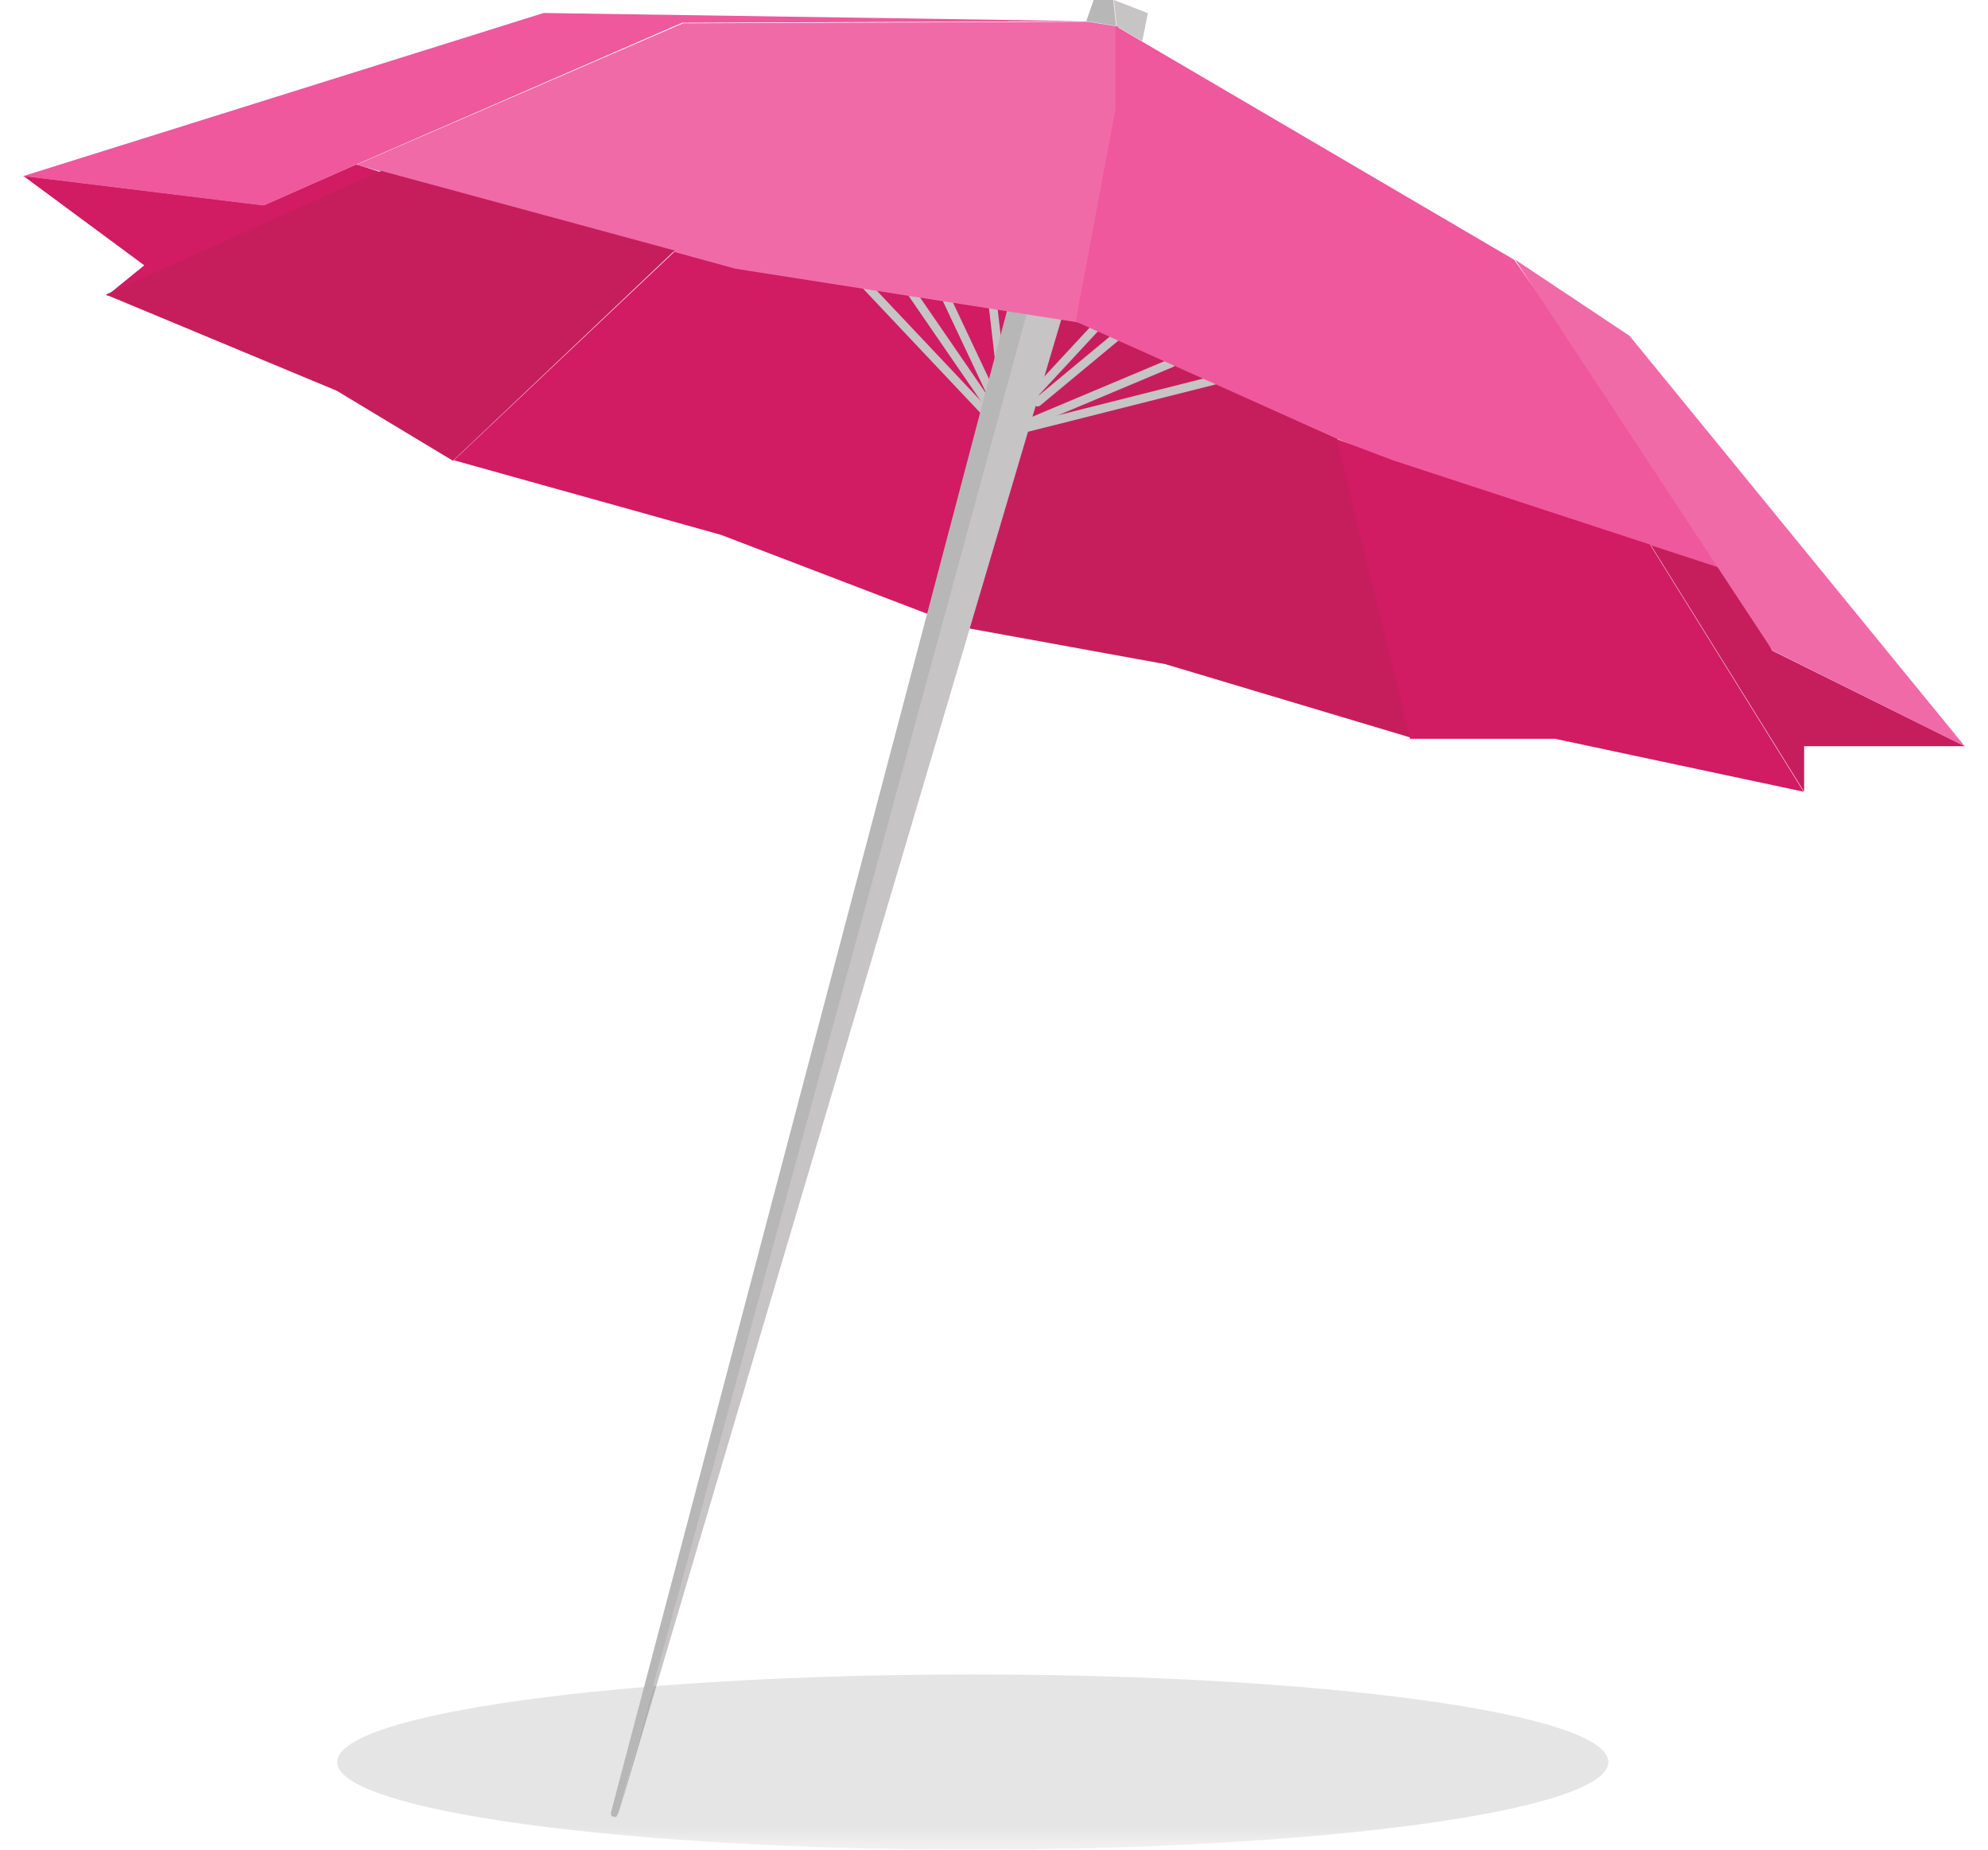 <?xml version="1.0" encoding="UTF-8"?>
<svg xmlns="http://www.w3.org/2000/svg" xmlns:xlink="http://www.w3.org/1999/xlink" width="43px" height="40px" viewBox="0 0 42 40" version="1.1">
<defs>
<filter id="alpha" filterUnits="objectBoundingBox" x="0%" y="0%" width="100%" height="100%">
  <feColorMatrix type="matrix" in="SourceGraphic" values="0 0 0 0 1 0 0 0 0 1 0 0 0 0 1 0 0 0 1 0"/>
</filter>
<mask id="mask0">
  <g filter="url(#alpha)">
<rect x="0" y="0" width="42" height="40" style="fill:rgb(0%,0%,0%);fill-opacity:0.102;stroke:none;"/>
  </g>
</mask>
<clipPath id="clip1">
  <rect x="0" y="0" width="42" height="40"/>
</clipPath>
<g id="surface5" clip-path="url(#clip1)">
<path style=" stroke:none;fill-rule:nonzero;fill:rgb(0%,0%,0%);fill-opacity:1;" d="M 34.289 38.105 C 34.289 37.059 28.133 36.211 20.539 36.211 C 12.949 36.211 6.793 37.059 6.793 38.105 C 6.793 39.152 12.949 40 20.539 40 C 28.133 40 34.289 39.152 34.289 38.105 Z M 34.289 38.105 "/>
</g>
</defs>
<g id="surface1">
<path style=" stroke:none;fill-rule:nonzero;fill:rgb(81.961%,10.588%,38.824%);fill-opacity:1;" d="M 9.316 9.953 L 15.094 11.566 L 20.32 13.566 L 22.125 6.832 L 15.402 5.781 L 14.105 5.426 Z M 9.316 9.953 "/>
<path style=" stroke:none;fill-rule:nonzero;fill:rgb(77.647%,11.765%,36.078%);fill-opacity:1;" d="M 20.289 13.559 L 24.707 14.363 L 30.02 15.953 L 28.434 9.488 L 22.773 6.934 L 22.102 6.832 Z M 20.289 13.559 "/>
<path style=" stroke:none;fill-rule:nonzero;fill:rgb(77.647%,76.863%,76.863%);fill-opacity:1;" d="M 21.641 6.785 L 12.898 39.156 L 22.492 6.785 Z M 21.641 6.785 "/>
<path style="fill:none;stroke-width:4;stroke-linecap:round;stroke-linejoin:round;stroke:rgb(77.647%,76.863%,76.863%);stroke-opacity:1;stroke-miterlimit:4;" d="M 395.036 130.003 L 451.968 189.035 " transform="matrix(0.046,0,0,0.047,0,0)"/>
<path style="fill:none;stroke-width:4;stroke-linecap:round;stroke-linejoin:round;stroke:rgb(77.647%,76.863%,76.863%);stroke-opacity:1;stroke-miterlimit:4;" d="M 418.013 135.013 L 455.968 189.035 " transform="matrix(0.046,0,0,0.047,0,0)"/>
<path style="fill:none;stroke-width:4;stroke-linecap:round;stroke-linejoin:round;stroke:rgb(77.647%,76.863%,76.863%);stroke-opacity:1;stroke-miterlimit:4;" d="M 432.991 135.013 L 459.032 189.035 " transform="matrix(0.046,0,0,0.047,0,0)"/>
<path style="fill:none;stroke-width:4;stroke-linecap:round;stroke-linejoin:round;stroke:rgb(77.647%,76.863%,76.863%);stroke-opacity:1;stroke-miterlimit:4;" d="M 455.968 140.023 L 463.032 199.973 " transform="matrix(0.046,0,0,0.047,0,0)"/>
<path style="fill:none;stroke-width:4;stroke-linecap:round;stroke-linejoin:round;stroke:rgb(77.647%,76.863%,76.863%);stroke-opacity:1;stroke-miterlimit:4;" d="M 504.986 149.959 L 467.967 189.035 " transform="matrix(0.046,0,0,0.047,0,0)"/>
<path style="fill:none;stroke-width:4;stroke-linecap:round;stroke-linejoin:round;stroke:rgb(77.647%,76.863%,76.863%);stroke-opacity:1;stroke-miterlimit:4;" d="M 514.007 154.969 L 476.988 185.027 " transform="matrix(0.046,0,0,0.047,0,0)"/>
<path style="fill:none;stroke-width:4;stroke-linecap:round;stroke-linejoin:round;stroke:rgb(77.647%,76.863%,76.863%);stroke-opacity:1;stroke-miterlimit:4;" d="M 539.962 166.992 L 471.967 194.963 " transform="matrix(0.046,0,0,0.047,0,0)"/>
<path style="fill:none;stroke-width:4;stroke-linecap:round;stroke-linejoin:round;stroke:rgb(77.647%,76.863%,76.863%);stroke-opacity:1;stroke-miterlimit:4;" d="M 559.961 175.008 L 467.031 197.969 " transform="matrix(0.046,0,0,0.047,0,0)"/>
<path style=" stroke:none;fill-rule:nonzero;fill:rgb(71.765%,71.765%,71.765%);fill-opacity:1;" d="M 22.996 0.457 L 23.156 0 L 23.582 0 L 23.641 0.562 L 22.996 0.457 "/>
<path style=" stroke:none;fill-rule:nonzero;fill:rgb(77.647%,76.863%,76.863%);fill-opacity:1;" d="M 23.594 0 L 24.328 0.285 L 24.207 0.891 L 23.652 0.57 Z M 23.594 0 "/>
<use xlink:href="#surface5" mask="url(#mask0)"/>
<path style=" stroke:none;fill-rule:nonzero;fill:rgb(71.765%,71.765%,71.765%);fill-opacity:1;" d="M 21.289 6.691 L 12.719 39.18 C 12.719 39.18 12.684 39.297 12.797 39.289 C 12.797 39.289 12.832 39.352 12.902 39.125 C 12.973 38.898 21.711 6.766 21.711 6.766 Z M 21.289 6.691 "/>
<path style=" stroke:none;fill-rule:nonzero;fill:rgb(81.961%,10.588%,38.824%);fill-opacity:1;" d="M 1.793 6.41 L 2.621 5.738 L 0 3.801 L 5.207 4.438 L 7.207 3.555 L 7.758 3.73 Z M 1.793 6.41 "/>
<path style=" stroke:none;fill-rule:nonzero;fill:rgb(93.725%,34.51%,61.176%);fill-opacity:1;" d="M 0 3.809 L 11.258 0.281 L 22.996 0.457 L 14.254 0.492 L 7.195 3.562 L 5.199 4.445 Z M 0 3.809 "/>
<path style=" stroke:none;fill-rule:nonzero;fill:rgb(94.118%,41.569%,65.882%);fill-opacity:1;" d="M 7.207 3.562 L 15.41 5.812 L 22.824 6.973 L 23.684 2.367 L 23.684 0.574 L 23.031 0.469 L 14.273 0.504 L 7.207 3.562 "/>
<path style=" stroke:none;fill-rule:nonzero;fill:rgb(77.647%,11.765%,36.078%);fill-opacity:1;" d="M 1.789 6.371 L 6.781 8.449 L 9.297 9.965 L 14.094 5.418 L 7.746 3.695 L 1.789 6.371 "/>
<path style=" stroke:none;fill-rule:nonzero;fill:rgb(93.725%,34.51%,61.176%);fill-opacity:1;" d="M 22.766 6.953 L 29.113 9.797 L 37.043 12.398 L 32.25 5.617 L 23.629 0.562 L 23.629 2.352 Z M 22.766 6.953 "/>
<path style=" stroke:none;fill-rule:nonzero;fill:rgb(81.961%,10.588%,38.824%);fill-opacity:1;" d="M 30 15.977 L 33.137 15.977 L 38.512 17.121 L 35.191 11.777 L 29.637 9.957 L 28.414 9.496 Z M 30 15.977 "/>
<path style=" stroke:none;fill-rule:nonzero;fill:rgb(77.647%,11.765%,36.078%);fill-opacity:1;" d="M 38.523 17.121 L 38.523 16.137 L 42 16.137 L 37.832 14.07 L 37.043 12.391 L 35.207 11.789 Z M 38.523 17.121 "/>
<path style=" stroke:none;fill-rule:nonzero;fill:rgb(94.118%,41.569%,65.882%);fill-opacity:1;" d="M 32.27 5.613 L 34.746 7.262 L 42 16.141 L 37.84 14.07 Z M 32.27 5.613 "/>
</g>
</svg>

